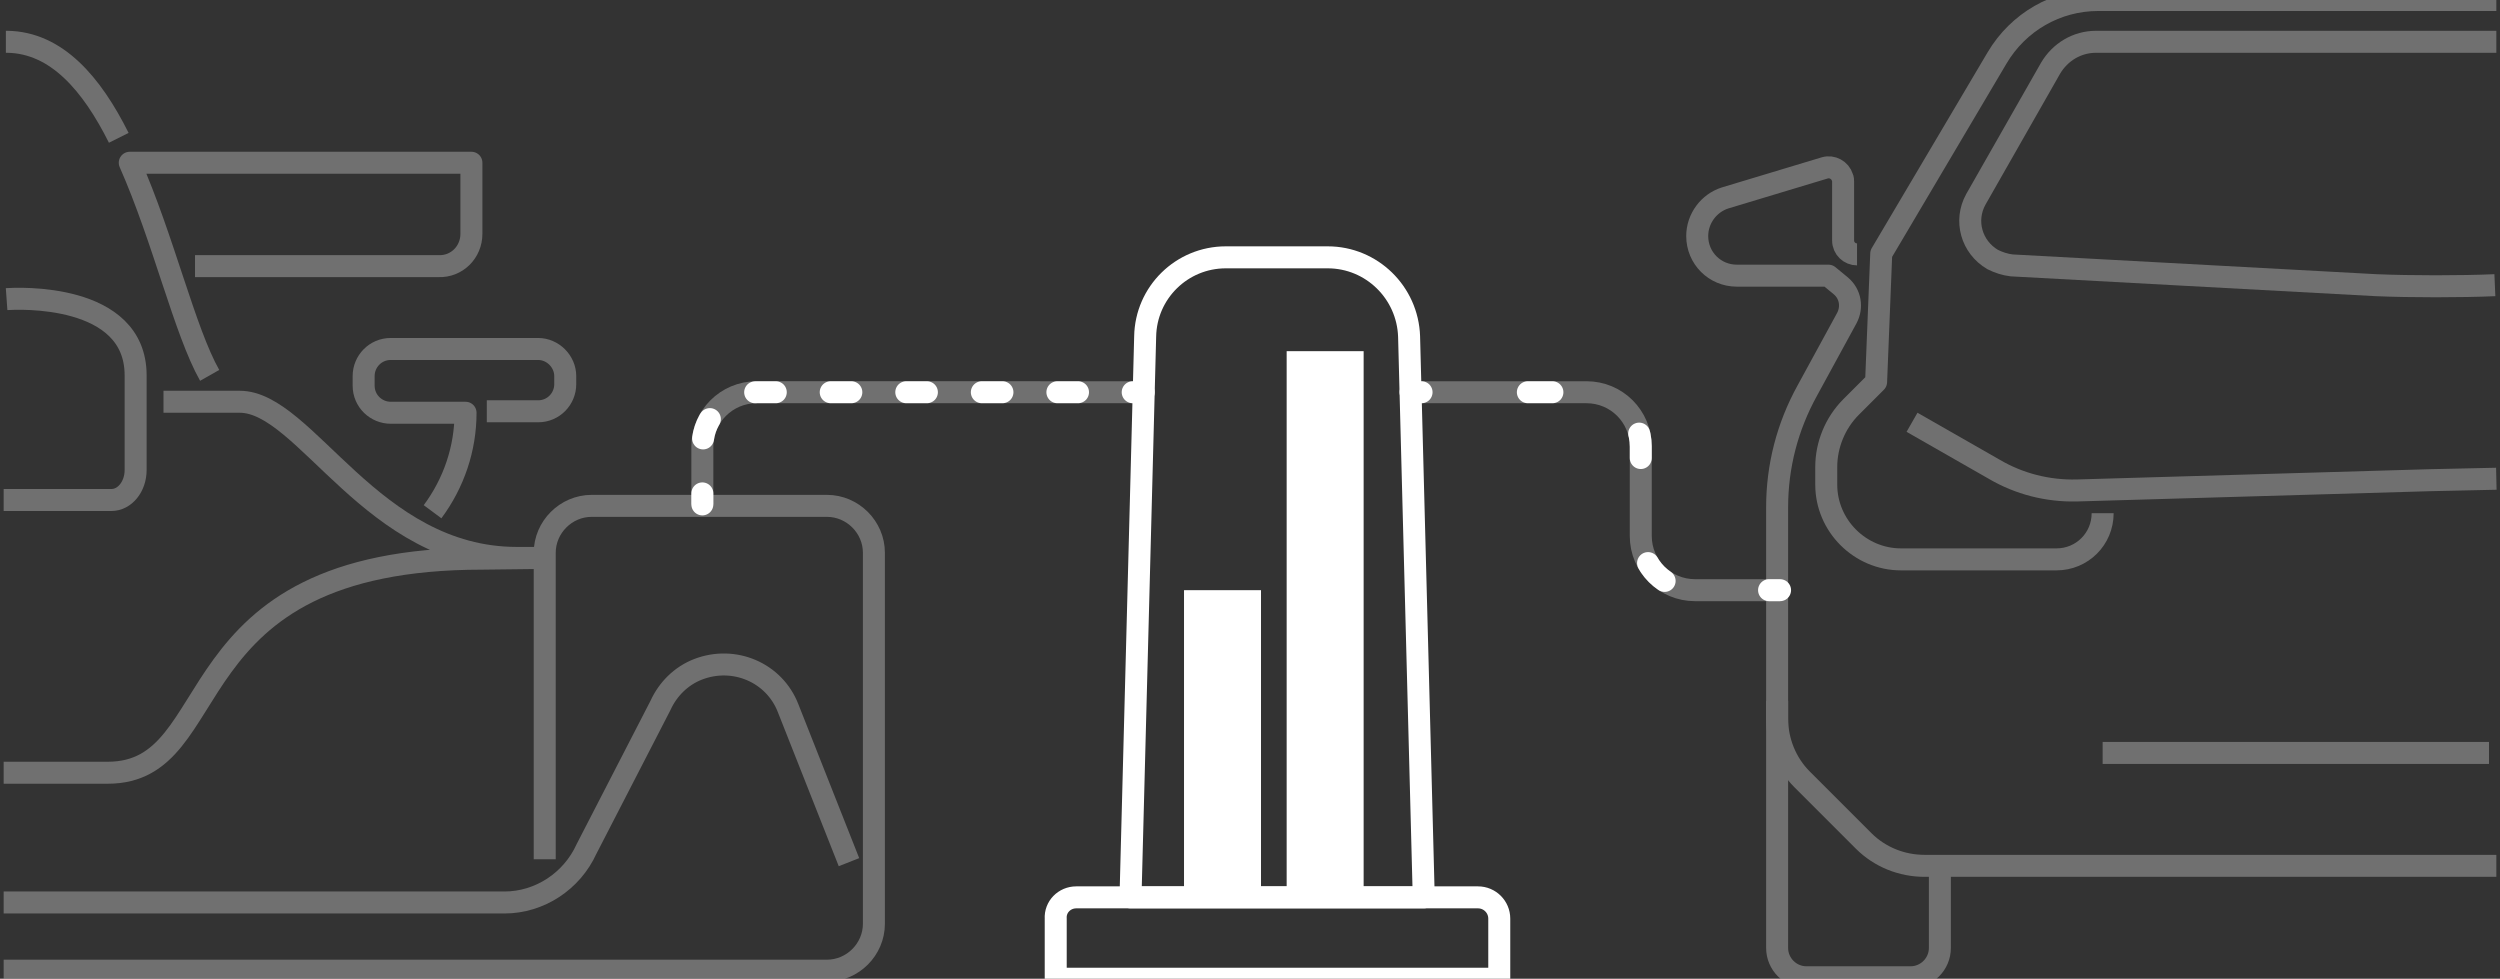 <?xml version="1.0" encoding="utf-8"?>
<!-- Generator: Adobe Illustrator 21.0.0, SVG Export Plug-In . SVG Version: 6.00 Build 0)  -->
<svg version="1.1" id="bg" xmlns="http://www.w3.org/2000/svg" xmlns:xlink="http://www.w3.org/1999/xlink" x="0px" y="0px"
	 viewBox="0 0 341 133.5" style="enable-background:new 0 0 341 133.5;" xml:space="preserve">
<rect x="0" y="0" width="341" height="133.5" fill="#333333" stroke="none"/>
<style type="text/css">
	.st0{fill:#FFFFFF;}
	.st1{opacity:0.3;fill:none;stroke:#FFFFFF;stroke-width:3;stroke-linejoin:round;enable-background:new    ;}
	.st2{fill:none;stroke:#FFFFFF;stroke-width:3;stroke-linecap:round;stroke-linejoin:round;}
	.st3{fill:none;stroke:#FFFFFF;stroke-width:3;stroke-linecap:round;stroke-linejoin:round;stroke-dasharray:2.811,7.495;}
	.st4{fill:none;stroke:#FFFFFF;stroke-width:3;stroke-linecap:round;stroke-linejoin:round;stroke-dasharray:3.348,14.506;}
	.st5{opacity:0.3;}
	.st6{fill:none;stroke:#FFFFFF;stroke-width:3;stroke-linejoin:round;}
</style>
<title>1-fastRecharge</title>
<g id="recharge">
	<rect x="161.5" y="80.5" class="st0" width="10.5" height="41.9"/>
	<rect x="175.5" y="47.9" class="st0" width="10.5" height="74.5"/>
	<path class="st1" d="M95.8,68.8v-7.9c0-4.1,3.3-7.4,7.4-7.4h0H156"/>
	<path class="st1" d="M192.4,53.5h24c4.1,0,7.4,3.3,7.4,7.4c0,0,0,0,0,0l0,0v12.2c0,4.1,3.3,7.4,7.4,7.4c0,0,0,0,0,0h11.6"/>
	<g>
		<line class="st2" x1="95.8" y1="68.8" x2="95.8" y2="67.3"/>
		<path class="st3" d="M95.9,59.8c0.5-3.6,3.7-6.3,7.3-6.3h47.5"/>
		<line class="st2" x1="154.5" y1="53.5" x2="156" y2="53.5"/>
	</g>
	<g>
		<line class="st2" x1="192.4" y1="53.5" x2="193.9" y2="53.5"/>
		<path class="st4" d="M208.4,53.5h8c4.1,0,7.4,3.3,7.4,7.4c0,0,0,0,0,0l0,0v12.2c0,4.1,3.3,7.4,7.4,7.4c0,0,0,0,0,0h2.8"/>
		<line class="st2" x1="241.3" y1="80.5" x2="242.8" y2="80.5"/>
	</g>
	<g>
		<g>
			<g class="st5">
				<path class="st6" d="M59,69.8c2.9-3.9,4.5-8.6,4.5-13.5H53.3c-2,0-3.7-1.6-3.7-3.7c0,0,0,0,0-0.1l0,0v-1.2c0-2,1.6-3.7,3.7-3.7
					h20.1c2,0,3.7,1.7,3.7,3.7c0,0,0,0,0,0l0,0v1.1c0,2-1.6,3.7-3.7,3.7h-7"/>
				<path class="st6" d="M16.2,18.8C12.5,11.4,7.7,5.8,1,5.7H0.8"/>
				<path class="st6" d="M28.6,51.2c-3.4-6-6.3-18.6-10.9-29h46.6v9.7c0,2.5-2,4.5-4.5,4.4H26.6"/>
				<path class="st6" d="M115.8,117.6l-8.3-21c-1.9-4.9-7.4-7.2-12.3-5.3c-2.3,0.9-4.1,2.7-5.1,4.9L80,115.8
					c-2,4.4-6.4,7.3-11.2,7.3H0.5"/>
				<path class="st6" d="M74.3,117.2V75.4c0-3.5,2.9-6.4,6.4-6.4h32.1c3.5,0,6.4,2.9,6.4,6.4v50.6c0,3.5-2.9,6.4-6.4,6.4H0.5"/>
				<path class="st6" d="M0.9,40.8c1.4-0.1,17.6-0.9,17.6,10.4v12.9c0,2.3-1.5,4.1-3.3,4.1H0.5"/>
				<path class="st6" d="M22.3,54.8h10.4c9,0,18,21.3,37.8,21.3h3.7l-8.4,0.1c-43,0-34.5,29.2-51.1,29.2H0.5"/>
			</g>
			<g class="st5">
				<path class="st6" d="M242.4,95.6v33.7c0,2.2,1.8,4,4,4h14.2c2.2,0,4-1.8,4-4V118"/>
				<path class="st6" d="M340.5,118.1h-78c-3.1,0-6.1-1.2-8.3-3.4l-8.4-8.4c-2.2-2.2-3.4-5.2-3.4-8.3V69.2c0-5.6,1.4-11,4.1-15.9
					l5.4-9.9c0.8-1.5,0.5-3.3-0.8-4.4l-1.7-1.4h-12.5c-3,0-5.4-2.4-5.4-5.4v0l0,0l0,0c0-2.4,1.6-4.5,3.8-5.2l13.6-4.1
					c1-0.3,2.1,0.3,2.4,1.3c0.1,0.2,0.1,0.4,0.1,0.6v8c0,1.1,0.9,1.9,1.9,1.9l0,0l0,0"/>
				<path class="st6" d="M260.8,57.6L272,64c3.4,2,7.3,3,11.3,2.9l48.1-1.4l9.1-0.2"/>
				<path class="st6" d="M340.5,0h-54.3c-5.7,0-10.9,3-13.8,7.9l-15.8,26.7l-0.7,17.5l-3.4,3.4c-2.2,2.2-3.4,5.2-3.4,8.2v2.4
					c0,5.6,4.6,10.2,10.2,10.2h21.2c3.5,0,6.3-2.8,6.3-6.3l0,0"/>
				<polyline class="st6" points="339.5,102.7 331.2,102.7 286.8,102.7 				"/>
				<path class="st6" d="M340.5,5.7h-54.6c-2.6,0-4.9,1.4-6.2,3.6l-10.2,17.9c-1.6,2.9-0.6,6.5,2.3,8.2c0.8,0.4,1.7,0.7,2.6,0.8
					l49.7,2.7c4.8,0.2,11.5,0.2,16.2,0"/>
			</g>
		</g>
		<path class="st6" d="M146.8,122.4h54.8c1.6,0,2.9,1.3,2.9,2.9l0,0l0,0v8.2h-60.5v-8.2C143.9,123.7,145.2,122.4,146.8,122.4
			C146.7,122.4,146.7,122.4,146.8,122.4L146.8,122.4z"/>
		<path class="st6" d="M167.2,35.1h13.9c6,0,10.9,4.8,11.1,10.8l2,76.5h-40l2-76.5C156.3,39.9,161.2,35.1,167.2,35.1z"/>
	</g>
</g>
</svg>
